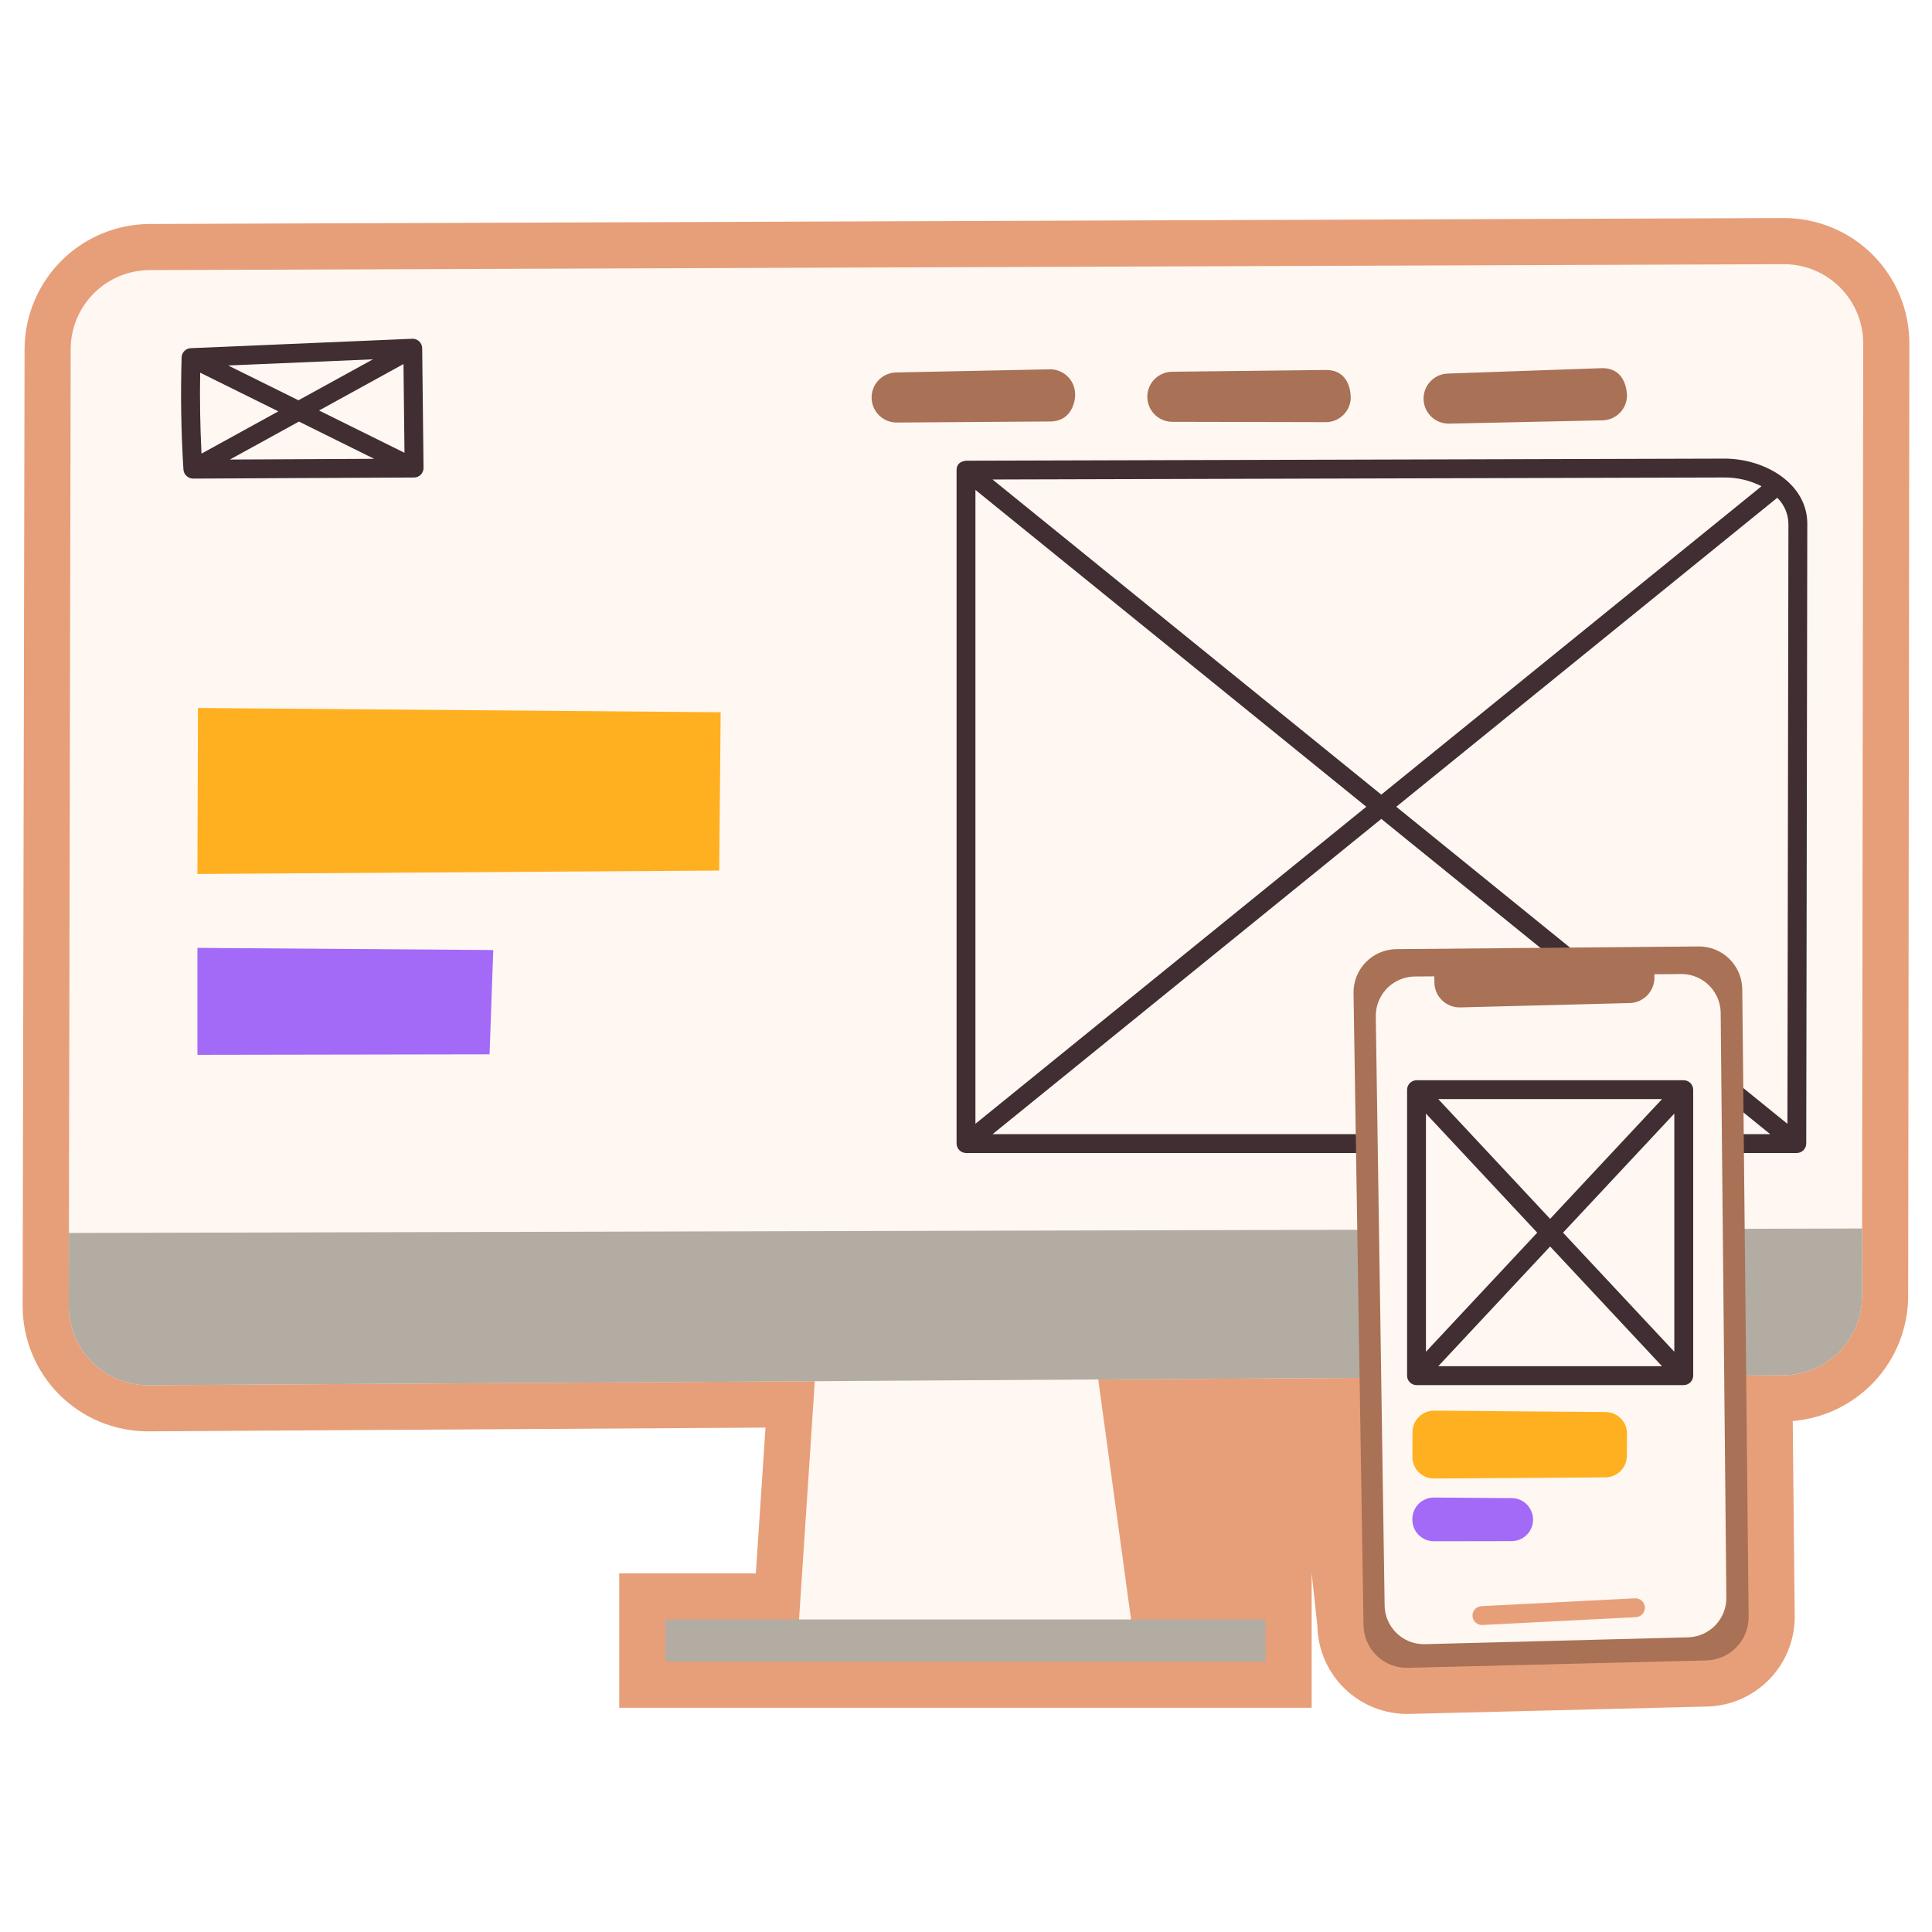 <svg width="360" height="360" viewBox="0 0 360 360" fill="none" xmlns="http://www.w3.org/2000/svg">
<path d="M332.35 40.63L27.85 41.734C21.685 41.77 15.782 44.236 11.424 48.598C7.067 52.96 4.606 58.865 4.577 65.031L4.219 243.324C4.212 246.394 4.812 249.434 5.982 252.272C7.152 255.109 8.871 257.688 11.039 259.861C13.207 262.033 15.783 263.756 18.618 264.932C21.454 266.108 24.493 266.713 27.563 266.712L142.639 266.013L140.84 293.169H115.383V318.222H244.412V293.169L245.474 302.971C245.518 305.169 245.994 307.336 246.876 309.35C247.758 311.363 249.028 313.183 250.613 314.706C252.199 316.228 254.069 317.423 256.117 318.223C258.164 319.022 260.349 319.41 262.547 319.365L318.174 317.987C322.543 317.861 326.689 316.03 329.726 312.885C332.762 309.741 334.447 305.533 334.42 301.163L334.053 264.788C339.897 264.309 345.349 261.655 349.331 257.352C353.313 253.048 355.536 247.407 355.561 241.543L355.781 64.02C355.787 60.943 355.184 57.896 354.008 55.053C352.832 52.21 351.106 49.627 348.928 47.454C346.751 45.28 344.165 43.558 341.32 42.387C338.475 41.216 335.427 40.619 332.35 40.63Z" fill="#E79F79"/>
<path d="M152.5 247.229L148.762 303.66L211.03 303.77L203.614 249.538L152.5 247.229Z" fill="#FFF7F2"/>
<path d="M123.975 301.764H235.817V309.627H123.975V301.764Z" fill="#B2ACA3"/>
<path d="M347.186 64.005L346.975 228.912L346.963 241.535C346.954 245.428 345.408 249.159 342.661 251.918C339.915 254.677 336.19 256.24 332.297 256.266L27.655 258.117C25.708 258.129 23.779 257.754 21.977 257.016C20.175 256.278 18.537 255.191 17.158 253.817C15.778 252.443 14.684 250.81 13.939 249.011C13.193 247.213 12.811 245.284 12.815 243.337L12.839 229.746L13.17 65.048C13.18 61.15 14.733 57.414 17.488 54.657C20.243 51.899 23.978 50.343 27.876 50.329L180 49.781L332.381 49.229C334.324 49.224 336.25 49.603 338.046 50.343C339.843 51.084 341.476 52.171 342.851 53.544C344.226 54.917 345.317 56.547 346.061 58.343C346.805 60.138 347.187 62.062 347.186 64.005Z" fill="#FFF7F2"/>
<path d="M346.977 228.912L346.965 241.535C346.956 245.428 345.41 249.16 342.663 251.919C339.916 254.678 336.19 256.24 332.297 256.266L27.655 258.117C25.708 258.129 23.779 257.754 21.977 257.016C20.175 256.278 18.537 255.191 17.158 253.817C15.778 252.443 14.684 250.81 13.939 249.011C13.193 247.213 12.811 245.284 12.815 243.338L12.839 229.746L346.977 228.912Z" fill="#B2ACA3"/>
<path d="M336.762 97.573C336.776 90.237 329.056 85.458 321.319 85.458H321.273L179.995 85.844C178.912 85.98 178.242 86.502 178.242 87.602V213.09C178.249 213.554 178.437 213.997 178.765 214.325C179.093 214.653 179.536 214.841 180 214.848H334.811C335.275 214.84 335.718 214.652 336.046 214.324C336.374 213.996 336.561 213.554 336.569 213.09L336.762 97.573ZM333.246 97.566L333.059 209.407L260.175 150.328L331.166 92.751C332.462 94.022 333.208 95.751 333.246 97.566V97.566ZM181.758 91.29L254.592 150.328L181.758 209.4V91.29ZM257.384 152.591L329.851 211.332H184.958L257.384 152.591ZM321.282 88.973C323.697 88.953 326.081 89.511 328.236 90.6L257.383 148.065L184.943 89.347L321.282 88.973Z" fill="#402E32"/>
<path d="M36.886 131.921L36.788 162.849L134.011 162.216L134.285 132.716L36.886 131.921Z" fill="#FFB020"/>
<path d="M36.788 176.622V196.55L91.223 196.457L91.912 177.025L36.788 176.622Z" fill="#A369F7"/>
<path d="M162.41 74.039C162.406 74.657 162.525 75.269 162.76 75.841C162.994 76.412 163.34 76.931 163.777 77.368C164.214 77.805 164.734 78.15 165.305 78.385C165.877 78.619 166.49 78.737 167.107 78.733L195.692 78.536C200.345 78.504 200.384 73.492 200.333 73.607C200.35 72.976 200.239 72.348 200.007 71.761C199.774 71.174 199.425 70.64 198.98 70.192C198.535 69.744 198.003 69.391 197.418 69.154C196.832 68.918 196.205 68.802 195.573 68.816L166.977 69.403C165.762 69.429 164.605 69.927 163.752 70.793C162.899 71.659 162.417 72.824 162.41 74.039Z" fill="#A97155"/>
<path d="M213.785 73.863C213.776 74.481 213.889 75.094 214.119 75.668C214.348 76.242 214.69 76.764 215.123 77.204C215.556 77.645 216.072 77.995 216.641 78.235C217.211 78.474 217.822 78.598 218.44 78.6L247.025 78.662C248.235 78.665 249.399 78.198 250.27 77.359C251.142 76.52 251.654 75.376 251.698 74.167C251.671 74.097 251.909 68.885 246.997 68.941L218.396 69.269C217.181 69.283 216.018 69.771 215.157 70.629C214.296 71.487 213.804 72.648 213.785 73.863Z" fill="#A97155"/>
<path d="M265.259 74.311C265.265 74.928 265.393 75.539 265.636 76.107C265.879 76.675 266.232 77.189 266.675 77.619C267.119 78.049 267.643 78.387 268.218 78.613C268.793 78.839 269.407 78.949 270.025 78.936L298.604 78.325C299.813 78.299 300.965 77.805 301.817 76.946C302.668 76.087 303.153 74.931 303.169 73.721C303.14 73.651 303.253 68.435 298.346 68.607L269.762 69.609C268.547 69.652 267.396 70.167 266.555 71.045C265.714 71.923 265.25 73.095 265.259 74.311Z" fill="#A97155"/>
<path d="M78.921 87.196L78.668 64.859C78.662 64.625 78.61 64.394 78.515 64.18C78.419 63.965 78.283 63.772 78.112 63.611C77.942 63.449 77.742 63.323 77.523 63.239C77.304 63.156 77.07 63.116 76.836 63.122L35.525 64.88C35.082 64.903 34.664 65.091 34.352 65.406C34.041 65.722 33.859 66.143 33.842 66.586C33.631 73.538 33.747 80.586 34.183 87.532C34.227 87.973 34.429 88.383 34.752 88.687C35.075 88.99 35.498 89.165 35.941 89.18L77.162 88.976H77.174C77.641 88.969 78.086 88.778 78.413 88.445C78.74 88.112 78.922 87.663 78.921 87.196ZM37.296 69.439L51.862 76.651L37.547 84.529C37.292 79.512 37.21 74.461 37.299 69.439H37.296ZM42.517 68.103L69.489 66.956L55.617 74.586L42.517 68.103ZM55.701 78.554L69.722 85.496L42.839 85.629L55.701 78.554ZM59.453 76.489L75.184 67.836L75.37 84.37L59.453 76.489Z" fill="#402E32"/>
<path d="M252.211 185.051L254.069 302.836C254.085 303.901 254.313 304.953 254.739 305.93C255.164 306.907 255.779 307.79 256.548 308.527C257.316 309.265 258.224 309.844 259.217 310.229C260.211 310.614 261.271 310.798 262.336 310.771L317.964 309.394C320.082 309.341 322.094 308.457 323.565 306.933C325.037 305.409 325.85 303.368 325.828 301.25L324.647 184.34C324.625 182.203 323.756 180.162 322.23 178.664C320.705 177.167 318.647 176.337 316.51 176.356L260.205 176.858C259.141 176.868 258.089 177.087 257.111 177.505C256.132 177.922 255.246 178.529 254.503 179.291C253.76 180.052 253.175 180.953 252.781 181.942C252.388 182.93 252.194 183.987 252.211 185.051Z" fill="#A97155"/>
<path d="M321.68 297.522C321.741 299.448 321.043 301.32 319.736 302.735C318.429 304.151 316.618 304.995 314.694 305.086L265.338 306.371C264.371 306.373 263.413 306.183 262.52 305.813C261.627 305.442 260.816 304.898 260.134 304.213C259.452 303.527 258.912 302.713 258.547 301.818C258.181 300.923 257.997 299.964 258.004 298.997L256.359 189.572C256.324 188.606 256.48 187.643 256.818 186.737C257.156 185.831 257.669 185.001 258.328 184.294C258.987 183.586 259.78 183.016 260.66 182.616C261.539 182.216 262.49 181.993 263.456 181.96L267.261 181.929L267.277 182.976C267.272 183.598 267.39 184.215 267.624 184.791C267.859 185.368 268.206 185.891 268.645 186.333C269.084 186.774 269.606 187.123 270.181 187.361C270.756 187.598 271.373 187.719 271.995 187.717L303.782 186.9C305.02 186.838 306.185 186.292 307.025 185.381C307.866 184.469 308.316 183.264 308.277 182.024L308.269 181.541L313.415 181.493C315.355 181.523 317.203 182.321 318.555 183.712C319.907 185.104 320.651 186.975 320.625 188.914L321.68 297.522Z" fill="#FFF7F2"/>
<path d="M263.199 266.853L263.185 271.478C263.183 272.008 263.286 272.532 263.488 273.022C263.691 273.512 263.988 273.956 264.363 274.33C264.738 274.704 265.184 275 265.674 275.201C266.164 275.401 266.689 275.503 267.219 275.499L299.154 275.288C300.206 275.282 301.213 274.861 301.958 274.118C302.704 273.375 303.127 272.369 303.136 271.317L303.175 267.161C303.18 266.634 303.081 266.111 302.884 265.623C302.686 265.134 302.395 264.689 302.026 264.313C301.656 263.938 301.217 263.638 300.731 263.433C300.246 263.227 299.725 263.119 299.199 263.115L267.24 262.854C266.712 262.85 266.188 262.95 265.698 263.149C265.209 263.348 264.764 263.641 264.388 264.013C264.013 264.385 263.714 264.827 263.51 265.314C263.306 265.802 263.201 266.324 263.199 266.853Z" fill="#FFB020"/>
<path d="M263.171 283.051V283.182C263.171 283.708 263.275 284.23 263.477 284.717C263.679 285.204 263.975 285.646 264.348 286.018C264.721 286.39 265.164 286.685 265.651 286.886C266.138 287.087 266.66 287.19 267.187 287.189L281.665 287.165C282.703 287.163 283.699 286.759 284.445 286.038C285.191 285.317 285.628 284.334 285.664 283.298C285.683 282.762 285.594 282.228 285.403 281.728C285.212 281.227 284.923 280.77 284.552 280.383C284.181 279.997 283.737 279.688 283.245 279.476C282.753 279.264 282.223 279.153 281.687 279.149L267.209 279.043C266.681 279.039 266.156 279.14 265.666 279.339C265.177 279.539 264.731 279.833 264.356 280.206C263.981 280.579 263.683 281.022 263.479 281.51C263.276 281.998 263.171 282.522 263.171 283.051Z" fill="#A369F7"/>
<path d="M315.501 203.015C315.487 202.555 315.297 202.119 314.969 201.797C314.642 201.474 314.202 201.291 313.743 201.285H263.948C263.484 201.291 263.04 201.478 262.712 201.807C262.384 202.135 262.197 202.579 262.19 203.043V256.364C262.2 256.824 262.389 257.263 262.718 257.586C263.046 257.909 263.488 258.091 263.948 258.093H313.747C314.211 258.086 314.654 257.899 314.983 257.57C315.311 257.242 315.498 256.799 315.505 256.335C315.503 256.219 315.501 203.087 315.501 203.015ZM286.441 229.689L265.706 251.88V207.499L286.441 229.689ZM267.996 204.799H309.697L288.844 227.114L267.996 204.799ZM288.844 232.263L309.694 254.577H267.996L288.844 232.263ZM291.25 229.689L311.985 207.499V251.88L291.25 229.689Z" fill="#402E32"/>
<path d="M276.178 302.794C275.712 302.805 275.26 302.631 274.922 302.31C274.584 301.989 274.388 301.546 274.376 301.08C274.364 300.614 274.538 300.162 274.86 299.824C275.181 299.486 275.624 299.29 276.09 299.278L304.628 297.822C304.861 297.807 305.094 297.838 305.314 297.913C305.535 297.989 305.738 298.108 305.912 298.263C306.086 298.418 306.228 298.606 306.328 298.816C306.429 299.026 306.487 299.254 306.499 299.487C306.511 299.719 306.476 299.952 306.397 300.171C306.318 300.391 306.197 300.592 306.039 300.764C305.882 300.936 305.692 301.074 305.48 301.172C305.269 301.27 305.04 301.324 304.807 301.333L276.268 302.789C276.238 302.792 276.208 302.794 276.178 302.794Z" fill="#E79F79"/>
</svg>
